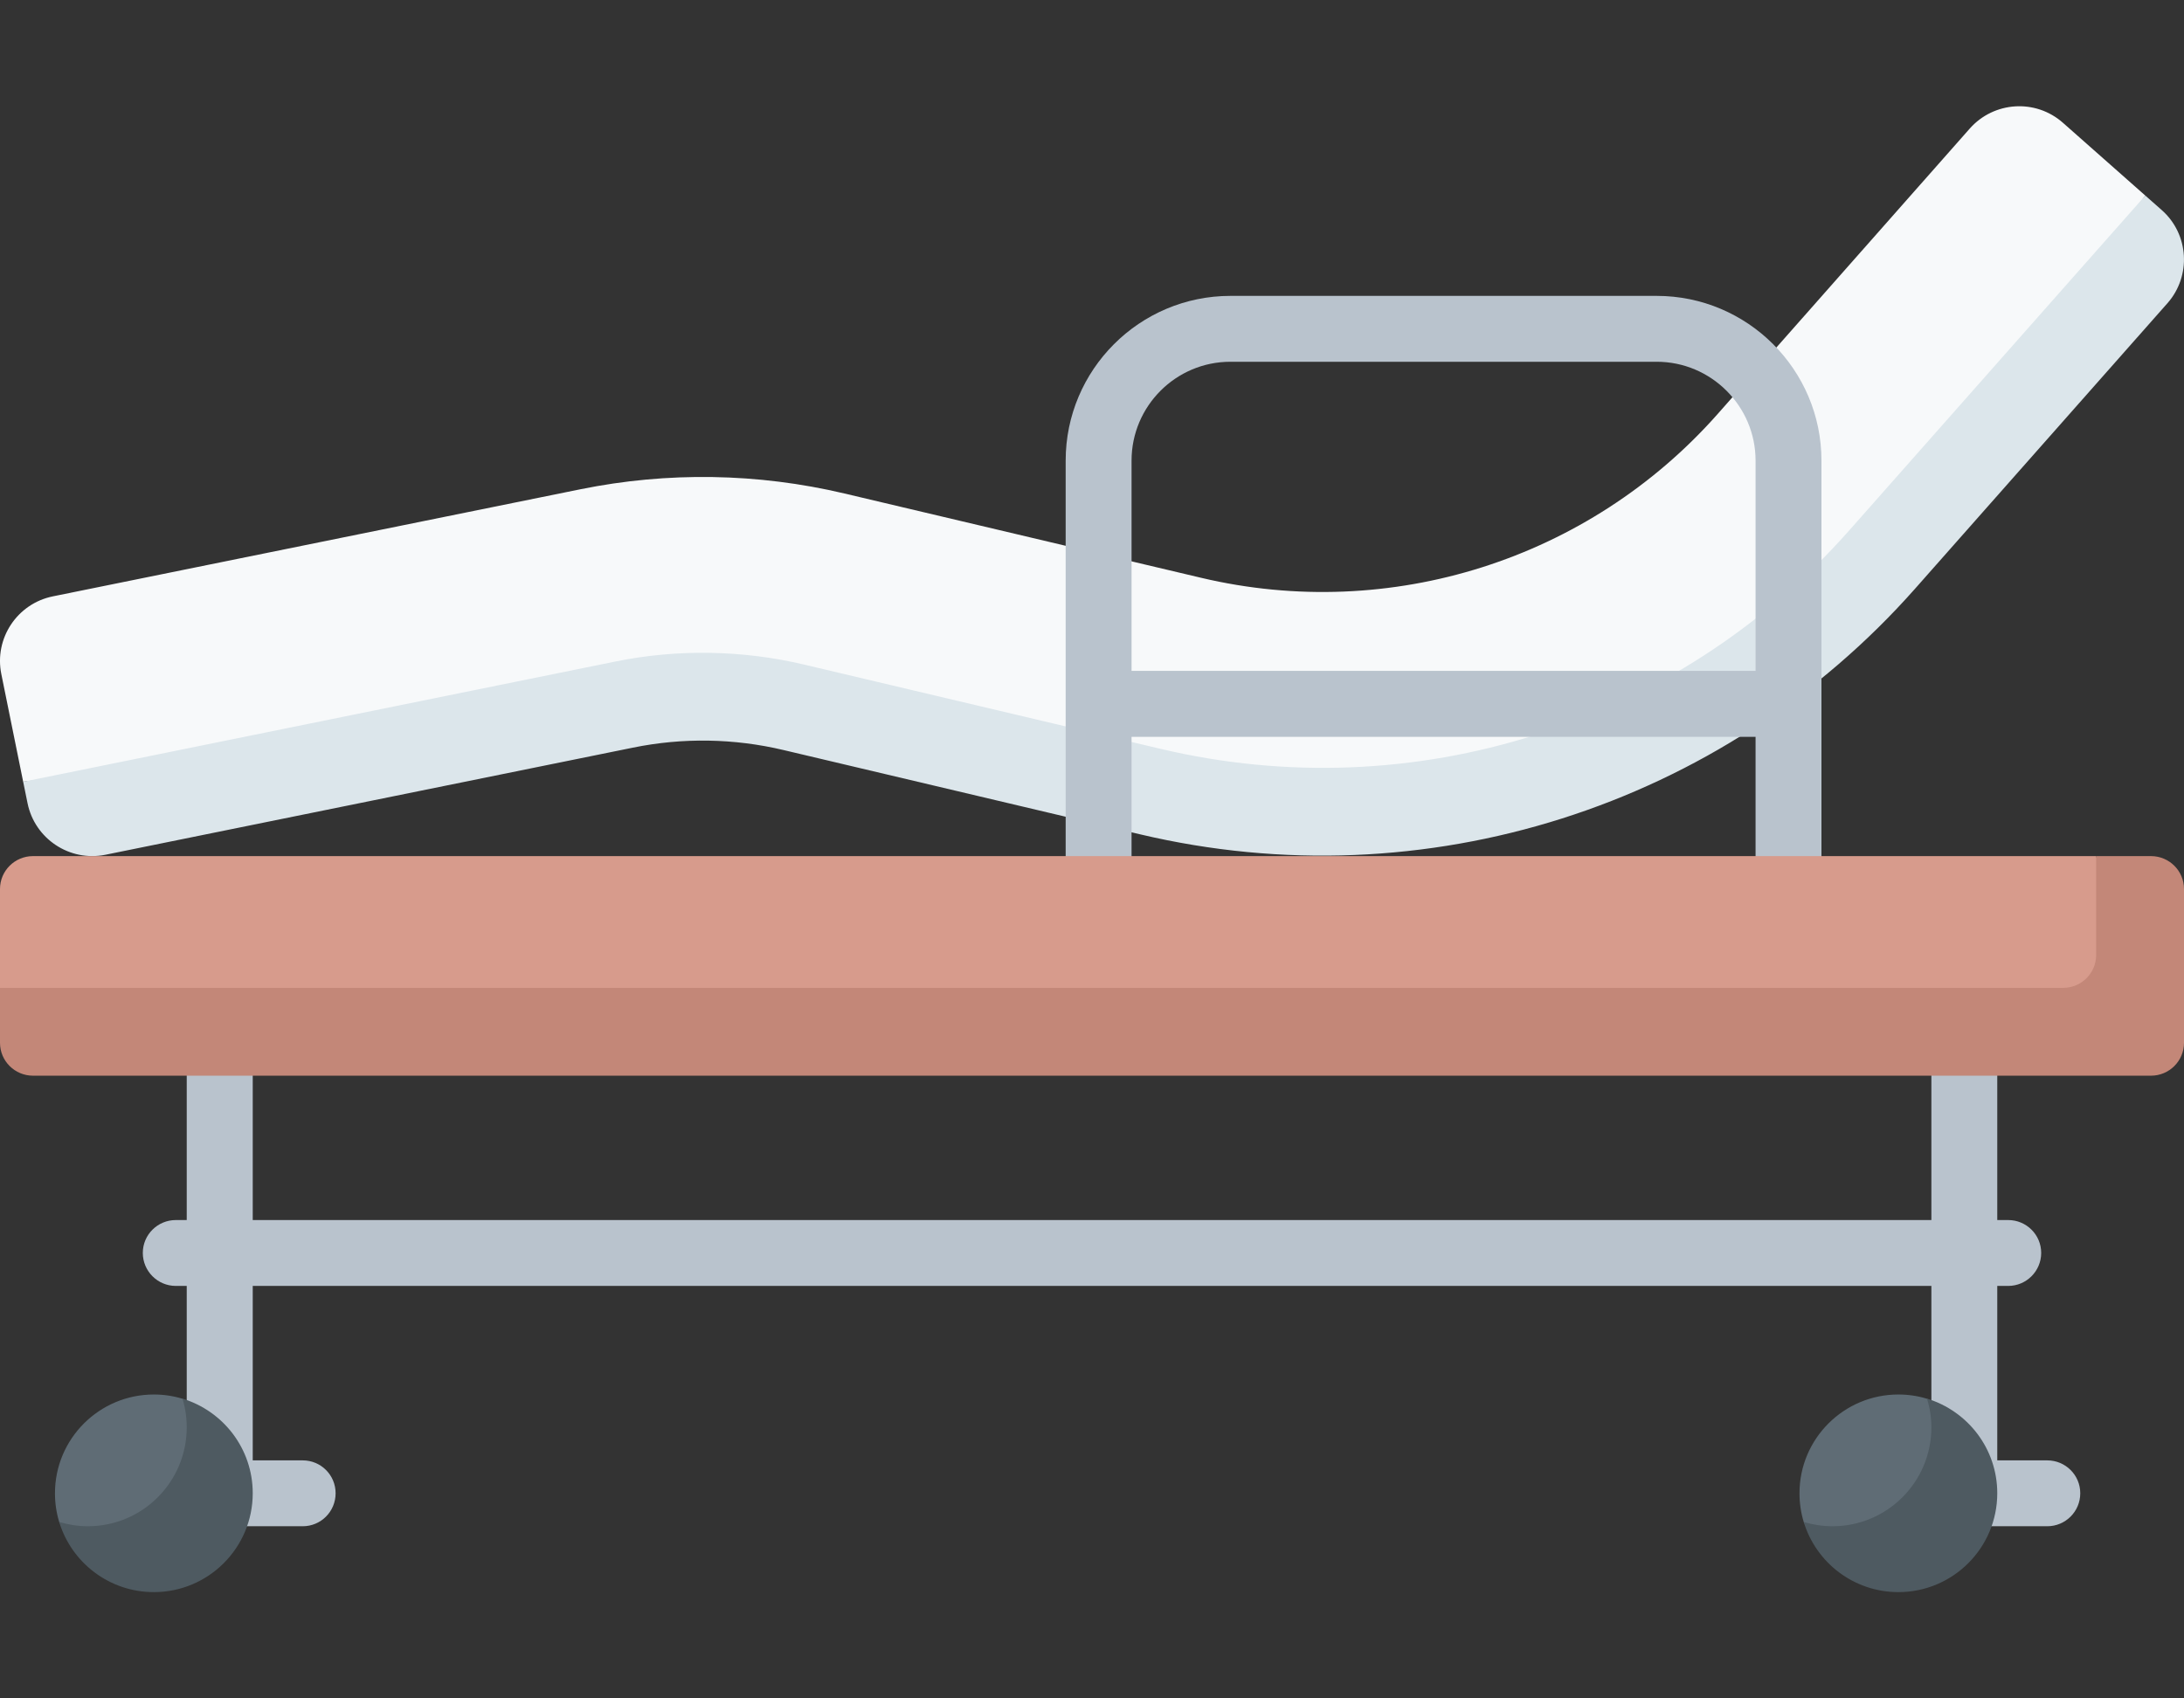 <svg width="18" height="14" viewBox="0 0 18 14" fill="none" xmlns="http://www.w3.org/2000/svg">
<rect x="0" y="0" width="18" height="14" fill="#333333" stroke="none"/>
<path d="M6.626 5.84L9.566 6.535C11.713 7.043 13.955 6.332 15.417 4.678L17.681 1.612L17.002 1.012C16.777 0.813 16.434 0.835 16.235 1.059L14.157 3.412C13.095 4.613 11.459 5.132 9.9 4.763L6.96 4.068C6.245 3.899 5.503 3.887 4.784 4.033L0.435 4.916C0.141 4.976 -0.049 5.263 0.011 5.557L0.191 6.444L5.072 5.815C5.582 5.711 6.119 5.72 6.626 5.84Z" fill="#F7F9FA"/>
<path d="M17.817 1.732L17.681 1.612L15.242 4.371C13.824 5.976 11.649 6.666 9.566 6.173L6.626 5.478C6.119 5.358 5.582 5.349 5.072 5.453L0.191 6.444L0.227 6.621C0.287 6.915 0.574 7.105 0.868 7.046L5.216 6.163C5.627 6.079 6.051 6.086 6.459 6.183L9.399 6.878C11.739 7.431 14.193 6.652 15.785 4.851L17.864 2.499C18.062 2.274 18.041 1.93 17.817 1.732Z" fill="#DCE6EB"/>
<path d="M14.74 7.691C14.59 7.691 14.469 7.569 14.469 7.419V6.074H9.326V7.419C9.326 7.569 9.204 7.691 9.054 7.691C8.904 7.691 8.783 7.569 8.783 7.419V3.797C8.783 3.048 9.392 2.439 10.141 2.439H13.654C14.403 2.439 15.012 3.048 15.012 3.797V7.419C15.012 7.569 14.89 7.691 14.74 7.691ZM9.326 5.53H14.469V3.797C14.469 3.348 14.103 2.982 13.654 2.982H10.141C9.691 2.982 9.326 3.348 9.326 3.797V5.53Z" fill="#B9C3CD"/>
<path d="M16.873 12.581H16.189C16.039 12.581 15.918 12.46 15.918 12.309V10.6H2.083V12.038H2.495C2.645 12.038 2.766 12.159 2.766 12.309C2.766 12.46 2.645 12.581 2.495 12.581H1.811C1.661 12.581 1.539 12.46 1.539 12.309V10.6H1.449C1.299 10.6 1.177 10.478 1.177 10.328C1.177 10.178 1.299 10.057 1.449 10.057H1.539V8.505C1.539 8.355 1.661 8.234 1.811 8.234C1.961 8.234 2.083 8.355 2.083 8.505V10.057H15.918V8.505C15.918 8.355 16.039 8.234 16.189 8.234C16.339 8.234 16.461 8.355 16.461 8.505V10.057H16.551C16.701 10.057 16.823 10.178 16.823 10.328C16.823 10.478 16.701 10.6 16.551 10.6H16.461V12.038H16.873C17.023 12.038 17.145 12.159 17.145 12.309C17.145 12.46 17.023 12.581 16.873 12.581Z" fill="#B9C3CD"/>
<path d="M17.638 8.505L17.276 7.057H0.272C0.122 7.057 0 7.178 0 7.328V8.143L17.638 8.505Z" fill="#D79B8C"/>
<path d="M17.728 7.057H17.276V7.872C17.276 8.022 17.154 8.143 17.004 8.143H0V8.596C0 8.746 0.122 8.867 0.272 8.867H17.728C17.878 8.867 18 8.746 18 8.596V7.328C18 7.178 17.878 7.057 17.728 7.057Z" fill="#C38778"/>
<path d="M1.811 12.038C1.811 11.956 1.696 11.617 1.504 11.53C1.429 11.507 1.35 11.495 1.268 11.495C0.818 11.495 0.453 11.86 0.453 12.309C0.453 12.392 0.465 12.471 0.488 12.546C0.576 12.74 0.914 12.853 0.996 12.853C1.446 12.853 1.811 12.488 1.811 12.038Z" fill="#5F6C75"/>
<path d="M1.504 11.529C1.527 11.604 1.539 11.684 1.539 11.766C1.539 12.216 1.174 12.581 0.724 12.581C0.642 12.581 0.563 12.568 0.488 12.546C0.589 12.88 0.9 13.124 1.268 13.124C1.718 13.124 2.083 12.759 2.083 12.309C2.083 11.941 1.839 11.631 1.504 11.529Z" fill="#4E5A61"/>
<path d="M16.189 12.038C16.189 11.956 16.075 11.617 15.882 11.53C15.807 11.507 15.728 11.495 15.646 11.495C15.196 11.495 14.831 11.86 14.831 12.309C14.831 12.392 14.843 12.471 14.866 12.546C14.955 12.74 15.292 12.853 15.374 12.853C15.824 12.853 16.189 12.488 16.189 12.038Z" fill="#5F6C75"/>
<path d="M15.882 11.529C15.905 11.604 15.918 11.684 15.918 11.766C15.918 12.216 15.553 12.581 15.103 12.581C15.02 12.581 14.941 12.568 14.866 12.546C14.967 12.88 15.278 13.124 15.646 13.124C16.096 13.124 16.461 12.759 16.461 12.309C16.461 11.941 16.217 11.631 15.882 11.529Z" fill="#4E5A61"/>
</svg>
